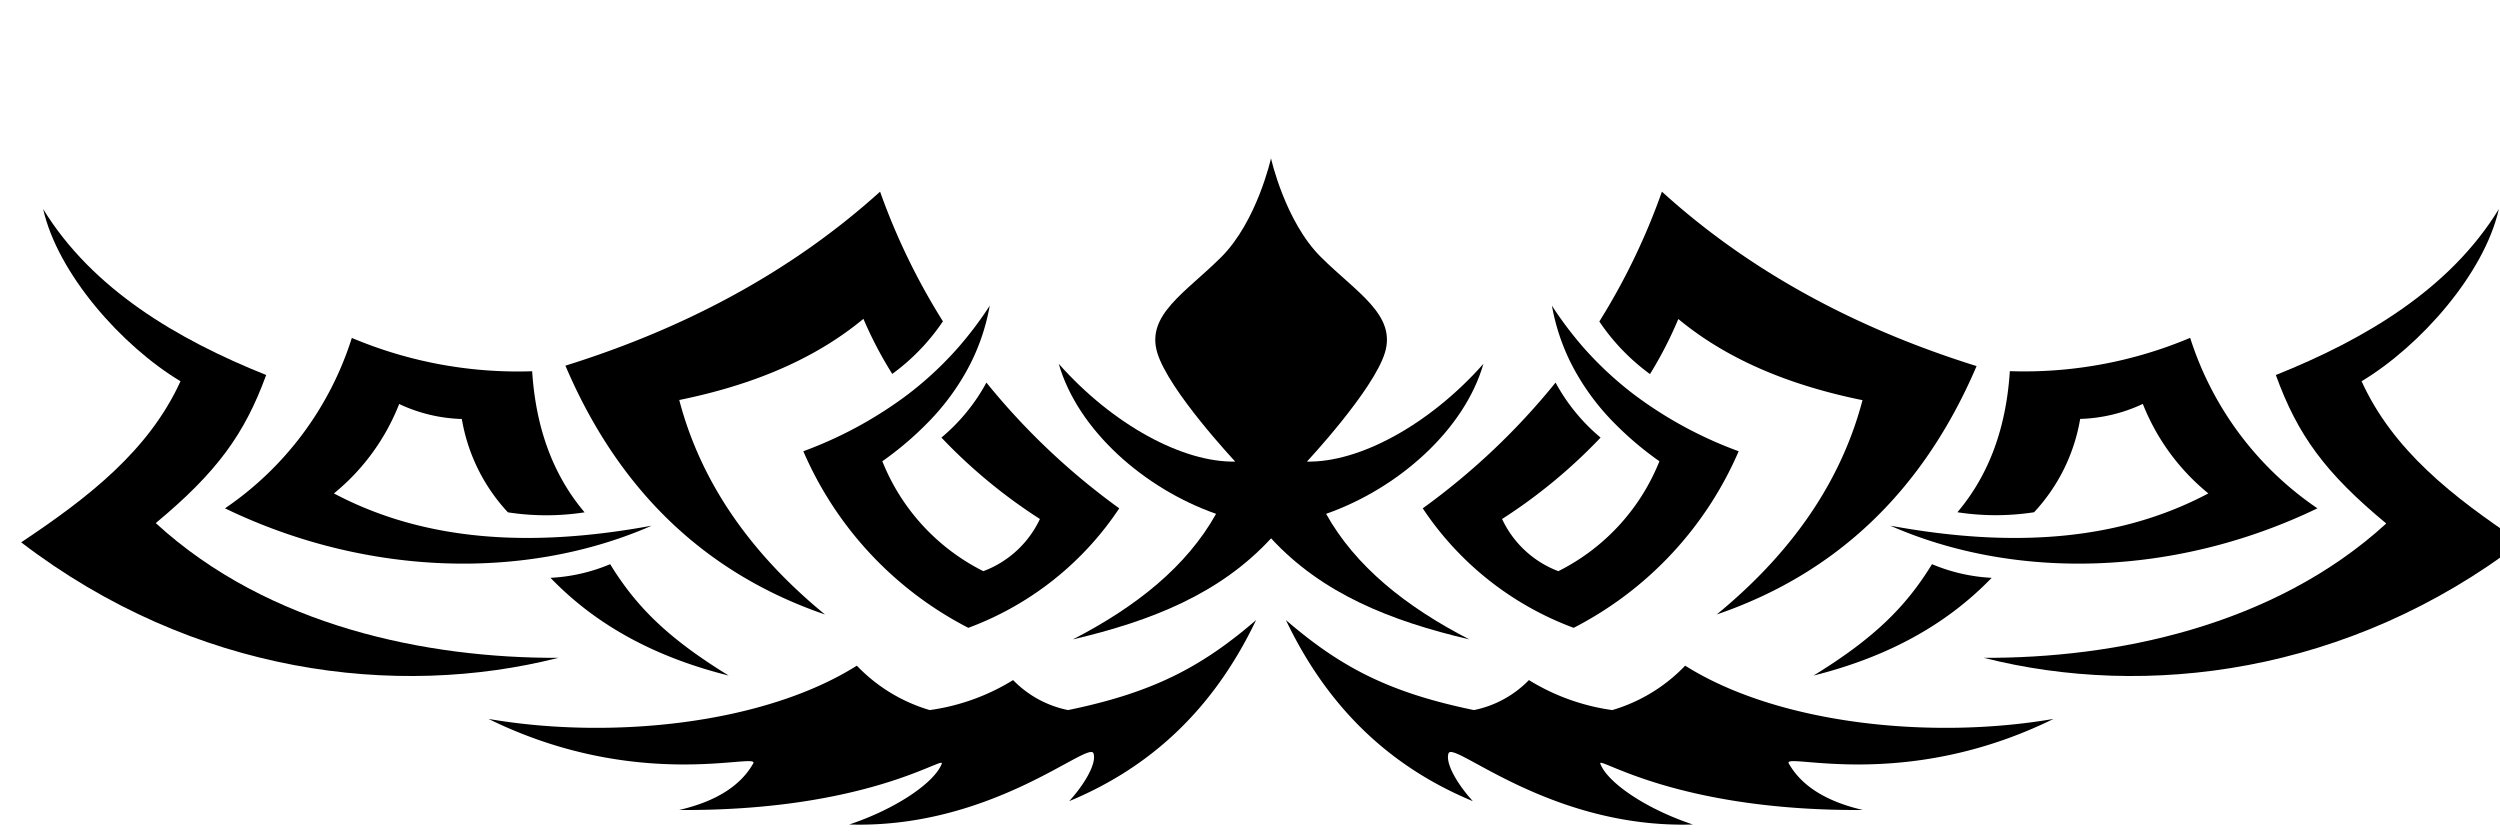 <svg id="Layer_1" data-name="Layer 1" xmlns="http://www.w3.org/2000/svg" viewBox="0 0 300 100"><path d="M152.52,19s1.69,7.59,6,11.86,9.05,6.93,7.67,11.46-9.36,13.07-9.36,13.07c6.29.13,14.7-4.42,21.18-11.73-2.3,8-10.31,15-18.88,18,3.52,6.3,9.56,11.14,17.19,15.07-9.44-2.22-17.65-5.47-23.79-12.13-6.14,6.66-14.35,9.91-23.79,12.13,7.63-3.93,13.67-8.77,17.19-15.07-8.57-3-16.58-10-18.88-18,6.48,7.31,14.89,11.86,21.18,11.73,0,0-8-8.53-9.36-13.07s3.38-7.19,7.67-11.46S152.52,19,152.52,19Z"/><path d="M5.18,25.09C11.06,34.68,21.24,40.72,31.94,45,29.33,52.15,26,56.69,18.69,62.77,32.24,75.21,51.34,79,67,78.94c-19.39,4.93-43.73,2-64.46-13.86C10.76,59.61,17.89,54,21.66,45.75,14.58,41.5,6.92,32.82,5.18,25.09Z"/><path d="M78.21,63.08C63,69.74,43.83,69.14,27,61A38.9,38.9,0,0,0,42.22,40.55a51.23,51.23,0,0,0,21.64,4c.42,6.55,2.36,12.28,6.29,16.93a30.17,30.17,0,0,1-9.2,0,21.72,21.72,0,0,1-5.53-11.2,18.91,18.91,0,0,1-7.52-1.8,26.12,26.12,0,0,1-7.83,10.73C51,65,63.79,65.74,78.21,63.08Z"/><path d="M66.06,69.34a21.12,21.12,0,0,0,7.16-1.64c3.15,5.15,7,8.93,14.23,13.37C79.18,79,71.88,75.38,66.06,69.34Z"/><path d="M105.61,23C95.16,32.44,82.49,39.31,67.85,43.88,74.29,59,84.76,68.85,99,73.74,90,66.36,84.08,57.81,81.51,48c8.59-1.75,16.13-4.79,22.1-9.74a47.73,47.73,0,0,0,3.46,6.61,25.24,25.24,0,0,0,6.08-6.31A79,79,0,0,1,105.61,23Z"/><path d="M118.37,45.91a22.64,22.64,0,0,1-5.4,6.6,63.8,63.8,0,0,0,11.82,9.77A12.22,12.22,0,0,1,118,68.54a25.19,25.19,0,0,1-12.12-13.19,39,39,0,0,0,5.45-4.63,28.52,28.52,0,0,0,5.17-7.17,25.44,25.44,0,0,0,2.27-6.87,43.8,43.8,0,0,1-3.68,4.9,41.71,41.71,0,0,1-6.32,5.88A48.94,48.94,0,0,1,96.4,54.15a42.94,42.94,0,0,0,19.8,21.19A37.29,37.29,0,0,0,134.31,61,82.94,82.94,0,0,1,118.37,45.91Z"/><path d="M150.73,74.41c-6.6,5.69-12.43,8.71-22.56,10.8a12.71,12.71,0,0,1-6.6-3.6,25.73,25.73,0,0,1-10,3.6,19.84,19.84,0,0,1-8.75-5.33c-11.2,7.06-29.6,8.91-44.2,6.39,18,8.85,32.56,3.94,31.77,5.34q-2.3,4.06-8.9,5.59c22.61.14,31.93-6.62,31.52-5.55-.86,2.23-5.37,5.37-11.1,7.29,17.13.53,28.77-10.16,29.31-8.53.41,1.24-1.17,3.82-2.92,5.73C137.75,92.22,145.48,85.42,150.73,74.41Z"/><path d="M299.86,25.09C294,34.68,283.8,40.72,273.1,45c2.61,7.2,5.91,11.74,13.25,17.82C272.8,75.21,253.71,79,238.06,78.94c19.39,4.93,43.73,2,64.46-13.86-8.24-5.47-15.37-11.07-19.13-19.33C290.46,41.5,298.12,32.82,299.86,25.09Z"/><path d="M226.83,63.08C242,69.74,261.21,69.14,278.09,61a39,39,0,0,1-15.27-20.46,51.23,51.23,0,0,1-21.64,4c-.42,6.55-2.36,12.28-6.29,16.93a30.17,30.17,0,0,0,9.2,0,21.72,21.72,0,0,0,5.53-11.2,18.91,18.91,0,0,0,7.52-1.8A26.3,26.3,0,0,0,265,59.21C254.08,65,241.26,65.74,226.83,63.08Z"/><path d="M239,69.34a21.12,21.12,0,0,1-7.16-1.64c-3.15,5.15-7,8.93-14.22,13.37C225.86,79,233.17,75.38,239,69.34Z"/><path d="M199.43,23c10.45,9.49,23.12,16.36,37.76,20.93C230.75,59,220.28,68.85,206,73.74c9-7.38,14.93-15.93,17.5-25.72-8.59-1.75-16.13-4.79-22.1-9.74A47.73,47.73,0,0,1,198,44.89a25.24,25.24,0,0,1-6.08-6.31A79,79,0,0,0,199.43,23Z"/><path d="M186.67,45.91a22.64,22.64,0,0,0,5.4,6.6,63.8,63.8,0,0,1-11.82,9.77A12.22,12.22,0,0,0,187,68.54a25.21,25.21,0,0,0,12.13-13.19,39.07,39.07,0,0,1-5.46-4.63,28.52,28.52,0,0,1-5.17-7.17,25.44,25.44,0,0,1-2.27-6.87,43.8,43.8,0,0,0,3.68,4.9,41.77,41.77,0,0,0,6.33,5.88,48.71,48.71,0,0,0,12.4,6.69,42.9,42.9,0,0,1-19.8,21.19A37.29,37.29,0,0,1,170.73,61,82.94,82.94,0,0,0,186.67,45.91Z"/><path d="M154.31,74.41c6.6,5.69,12.43,8.71,22.56,10.8a12.71,12.71,0,0,0,6.6-3.6,25.79,25.79,0,0,0,10,3.6,19.84,19.84,0,0,0,8.75-5.33c11.2,7.06,29.61,8.91,44.2,6.39-18,8.85-32.56,3.94-31.77,5.34q2.3,4.06,8.9,5.59c-22.61.14-31.93-6.62-31.51-5.55.85,2.23,5.36,5.37,11.1,7.29-17.14.53-28.78-10.16-29.32-8.53-.41,1.24,1.17,3.82,2.92,5.73C167.29,92.22,159.56,85.42,154.31,74.41Z"/></svg>